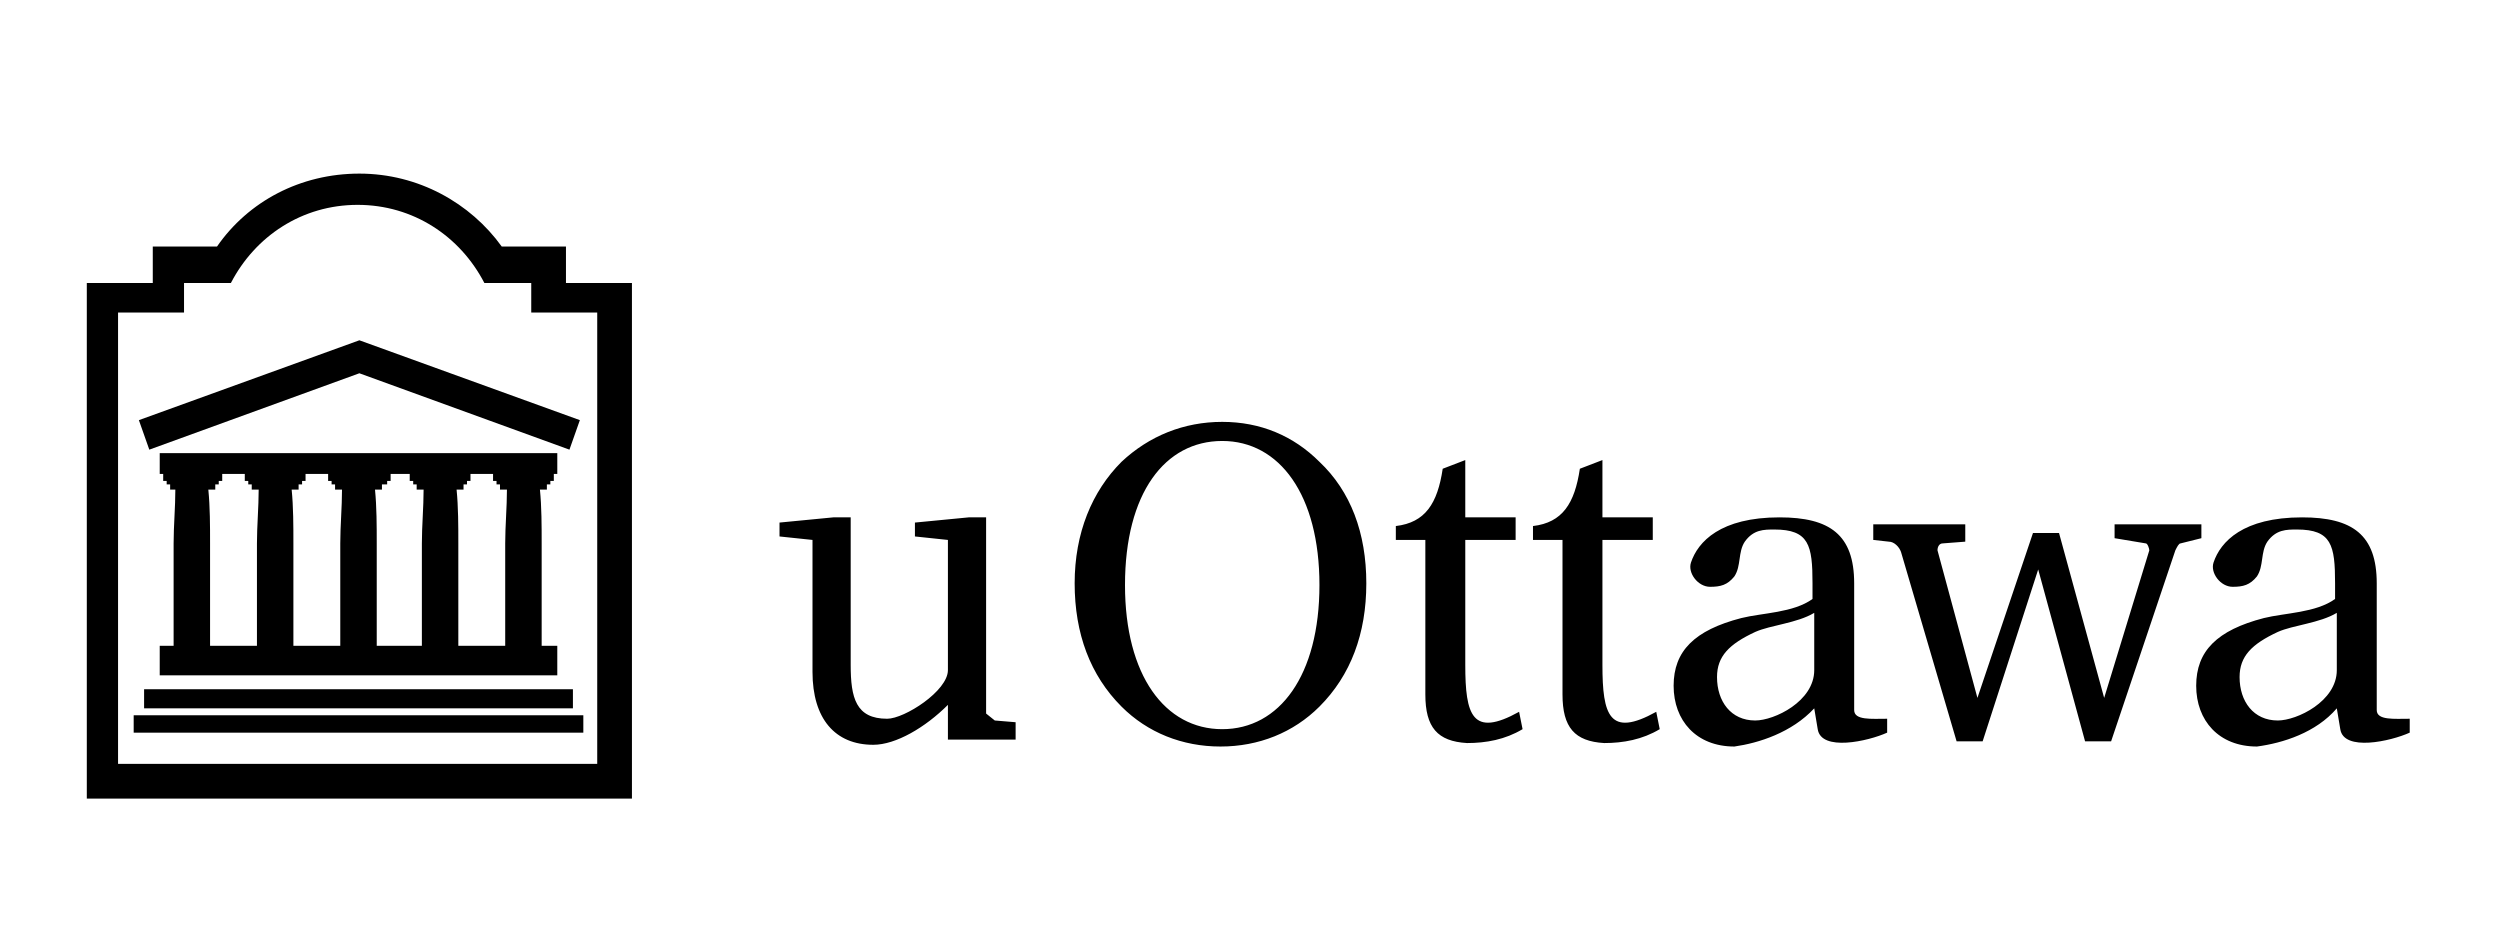 <svg version="1.1" id="Layer_1" xmlns="http://www.w3.org/2000/svg" x="0" y="0" width="144" height="54" style="enable-background:new 0 0 144 54" xml:space="preserve"><style>.st0{fill-rule:evenodd;clip-rule:evenodd}.st1{fill:none;stroke:#000;stroke-width:3.000000e-04;stroke-miterlimit:2.613}</style><path class="st0" d="m48 29.8-3.1.3v.8l1.9.2v7.6c0 2.7 1.3 4.2 3.5 4.2 1.3 0 3-1 4.3-2.3v2h3.9v-1l-1.2-.1-.5-.4V29.8h-1l-3.1.3v.8l1.9.2v7.5c0 1.2-2.5 2.8-3.5 2.8-1.8 0-2.1-1.2-2.1-3.1v-8.5h-1zm22.4-5.5c-2.2 0-4.2.8-5.8 2.3-1.7 1.7-2.7 4.1-2.7 7 0 2.9.9 5.3 2.7 7.1 1.5 1.5 3.5 2.3 5.7 2.3s4.2-.8 5.7-2.3c1.8-1.8 2.7-4.2 2.7-7.1 0-2.9-.9-5.3-2.7-7-1.5-1.5-3.4-2.3-5.6-2.3zm0 1.1c3.3 0 5.6 3.1 5.6 8.3 0 5.2-2.3 8.3-5.6 8.3s-5.6-3.1-5.6-8.3c0-5.3 2.3-8.3 5.6-8.3zm11.7 5.8V40c0 1.9.7 2.7 2.4 2.8 1.1 0 2.2-.2 3.2-.8l-.2-1c-2.7 1.5-3.1.2-3.1-2.7v-7.2h2.9v-1.3h-2.9v-3.3l-1.3.5c-.3 2-1 3.1-2.7 3.3v.8h1.7v.1zm22.4 9.6.2 1.2c.2 1.3 2.9.7 4 .2v-.8c-.9 0-1.9.1-1.9-.5v-7.3c0-2.8-1.4-3.8-4.3-3.8-3.4 0-4.7 1.4-5.1 2.6-.2.6.4 1.4 1.1 1.4.6 0 1-.1 1.4-.6.4-.6.2-1.4.6-2 .5-.7 1.1-.7 1.7-.7 2 0 2.2.9 2.2 3.1v.9c-1.1.8-2.9.8-4.1 1.1-2.7.7-3.9 1.9-3.9 3.9s1.3 3.5 3.5 3.5c1.4-.2 3.3-.8 4.6-2.2zm0-2.2c0 1.8-2.3 2.9-3.4 2.9-1.4 0-2.2-1.1-2.2-2.5 0-1.2.7-1.9 2.2-2.6.9-.4 2.4-.5 3.4-1.1v3.3zm3.4-8.5v1l.9.1c.3 0 .6.3.7.6l3.2 10.9h1.5l3.2-9.9 2.7 9.9h1.5l3.7-11c.1-.2.2-.4.3-.4l1.2-.3v-.8h-5v.8l1.8.3c.1 0 .2.3.2.4l-2.6 8.5-2.6-9.5h-1.5l-3.2 9.5-2.3-8.5c0-.2.1-.4.3-.4l1.3-.1v-1h-5.3v-.1zM90 31.2V40c0 1.9.7 2.7 2.4 2.8 1.1 0 2.2-.2 3.2-.8l-.2-1c-2.7 1.5-3.1.2-3.1-2.7v-7.2h2.9v-1.3h-2.9v-3.3L91 27c-.3 2-1 3.1-2.7 3.3v.8H90v.1zm44.6 9.6.2 1.2c.2 1.3 2.9.7 4 .2v-.8c-.9 0-1.9.1-1.9-.5v-7.3c0-2.8-1.4-3.8-4.3-3.8-3.4 0-4.7 1.4-5.1 2.6-.2.6.4 1.4 1.1 1.4.6 0 1-.1 1.4-.6.4-.6.2-1.4.6-2 .5-.7 1.1-.7 1.7-.7 2 0 2.2.9 2.2 3.1v.9c-1.1.8-2.9.8-4.1 1.1-2.7.7-3.9 1.9-3.9 3.9s1.3 3.5 3.5 3.5c1.5-.2 3.4-.8 4.6-2.2zm0-2.2c0 1.8-2.3 2.9-3.4 2.9-1.4 0-2.2-1.1-2.2-2.5 0-1.2.7-1.9 2.2-2.6.9-.4 2.4-.5 3.4-1.1v3.3z"/><path class="st1" d="m48 29.8-3.1.3v.8l1.9.2v7.6c0 2.7 1.3 4.2 3.5 4.2 1.3 0 3-1 4.3-2.3v2h3.9v-1l-1.2-.1-.5-.4V29.8h-1l-3.1.3v.8l1.9.2v7.5c0 1.2-2.5 2.8-3.5 2.8-1.8 0-2.1-1.2-2.1-3.1v-8.5h-1zm22.4-5.5c-2.2 0-4.2.8-5.8 2.3-1.7 1.7-2.7 4.1-2.7 7 0 2.9.9 5.3 2.7 7.1 1.5 1.5 3.5 2.3 5.7 2.3s4.2-.8 5.7-2.3c1.8-1.8 2.7-4.2 2.7-7.1 0-2.9-.9-5.3-2.7-7-1.5-1.5-3.4-2.3-5.6-2.3zm0 1.1c3.3 0 5.6 3.1 5.6 8.3 0 5.2-2.3 8.3-5.6 8.3s-5.6-3.1-5.6-8.3c0-5.3 2.3-8.3 5.6-8.3zm11.7 5.8V40c0 1.9.7 2.7 2.4 2.8 1.1 0 2.2-.2 3.2-.8l-.2-1c-2.7 1.5-3.1.2-3.1-2.7v-7.2h2.9v-1.3h-2.9v-3.3l-1.3.5c-.3 2-1 3.1-2.7 3.3v.8h1.7v.1zm22.4 9.6.2 1.2c.2 1.3 2.9.7 4 .2v-.8c-.9 0-1.9.1-1.9-.5v-7.3c0-2.8-1.4-3.8-4.3-3.8-3.4 0-4.7 1.4-5.1 2.6-.2.6.4 1.4 1.1 1.4.6 0 1-.1 1.4-.6.4-.6.2-1.4.6-2 .5-.7 1.1-.7 1.7-.7 2 0 2.2.9 2.2 3.1v.9c-1.1.8-2.9.8-4.1 1.1-2.7.7-3.9 1.9-3.9 3.9s1.3 3.5 3.5 3.5c1.4-.2 3.3-.8 4.6-2.2zm0-2.2c0 1.8-2.3 2.9-3.4 2.9-1.4 0-2.2-1.1-2.2-2.5 0-1.2.7-1.9 2.2-2.6.9-.4 2.4-.5 3.4-1.1v3.3zm3.4-8.5v1l.9.1c.3 0 .6.3.7.6l3.2 10.9h1.5l3.2-9.9 2.7 9.9h1.5l3.7-11c.1-.2.2-.4.3-.4l1.2-.3v-.8h-5v.8l1.8.3c.1 0 .2.3.2.4l-2.6 8.5-2.6-9.5h-1.5l-3.2 9.5-2.3-8.5c0-.2.1-.4.3-.4l1.3-.1v-1h-5.3v-.1zM90 31.2V40c0 1.9.7 2.7 2.4 2.8 1.1 0 2.2-.2 3.2-.8l-.2-1c-2.7 1.5-3.1.2-3.1-2.7v-7.2h2.9v-1.3h-2.9v-3.3L91 27c-.3 2-1 3.1-2.7 3.3v.8H90v.1zm44.6 9.6.2 1.2c.2 1.3 2.9.7 4 .2v-.8c-.9 0-1.9.1-1.9-.5v-7.3c0-2.8-1.4-3.8-4.3-3.8-3.4 0-4.7 1.4-5.1 2.6-.2.6.4 1.4 1.1 1.4.6 0 1-.1 1.4-.6.4-.6.2-1.4.6-2 .5-.7 1.1-.7 1.7-.7 2 0 2.2.9 2.2 3.1v.9c-1.1.8-2.9.8-4.1 1.1-2.7.7-3.9 1.9-3.9 3.9s1.3 3.5 3.5 3.5c1.5-.2 3.4-.8 4.6-2.2zm0-2.2c0 1.8-2.3 2.9-3.4 2.9-1.4 0-2.2-1.1-2.2-2.5 0-1.2.7-1.9 2.2-2.6.9-.4 2.4-.5 3.4-1.1v3.3z"/><path class="st0" d="M8.3 39.7H33v1.1H8.3v-1.1z"/><path class="st1" d="M8.3 39.7H33v1.1H8.3v-1.1z"/><path class="st0" d="M7.7 41.2h25.9v1H7.7v-1z"/><path class="st1" d="M7.7 41.2h25.9v1H7.7v-1z"/><path class="st0" d="m8 24.2 12.7-4.6 12.7 4.6-.6 1.7-12.1-4.4-12.1 4.4-.6-1.7z"/><path class="st1" d="m8 24.2 12.7-4.6 12.7 4.6-.6 1.7-12.1-4.4-12.1 4.4-.6-1.7z"/><path class="st0" d="M8.8 14.2h3.7c1.8-2.6 4.8-4.2 8.2-4.2 3.4 0 6.4 1.7 8.2 4.2h3.7v2.1h3.8V46H5V16.3h3.8v-2.1zm-2 3.8h3.8v-1.7h2.7c1.4-2.7 4.1-4.5 7.3-4.5s5.9 1.8 7.3 4.5h2.7V18h3.8v26H6.8V18z"/><path class="st1" d="M8.8 14.2h3.7c1.8-2.6 4.8-4.2 8.2-4.2 3.4 0 6.4 1.7 8.2 4.2h3.7v2.1h3.8V46H5V16.3h3.8v-2.1zm-2 3.8h3.8v-1.7h2.7c1.4-2.7 4.1-4.5 7.3-4.5s5.9 1.8 7.3 4.5h2.7V18h3.8v26H6.8V18z"/><path class="st0" d="M9.2 37.2h.8v-5.9c0-1 .1-2.1.1-3.1h-.3v-.3h-.2v-.2h-.2v-.4h-.2v-1.2h22.9v1.2h-.2v.4h-.2v.2h-.2v.3h-.4c.1 1 .1 2.1.1 3.1v5.9h.9v1.7H9.2v-1.7zm3 0h2.6v-5.9c0-1 .1-2.1.1-3.1h-.4v-.3h-.2v-.2h-.2v-.4h-1.3v.4h-.2v.2h-.2v.3H12c.1 1 .1 2.1.1 3.1v5.9h.1zm4.8 0h2.6v-5.9c0-1 .1-2.1.1-3.1h-.4v-.3h-.2v-.2h-.2v-.4h-1.3v.4h-.2v.2h-.2v.3h-.4c.1 1 .1 2.1.1 3.1v5.9h.1zm4.8 0h2.5v-5.9c0-1 .1-2.1.1-3.1H24v-.3h-.2v-.2h-.2v-.4h-1.1v.4h-.2v.2H22v.3h-.4c.1 1 .1 2.1.1 3.1v5.9h.1zm4.7 0h2.6v-5.9c0-1 .1-2.1.1-3.1h-.4v-.3h-.2v-.2h-.2v-.4h-1.3v.4h-.2v.2h-.2v.3h-.4c.1 1 .1 2.1.1 3.1v5.9h.1z"/><path class="st1" d="M9.2 37.2h.8v-5.9c0-1 .1-2.1.1-3.1h-.3v-.3h-.2v-.2h-.2v-.4h-.2v-1.2h22.9v1.2h-.2v.4h-.2v.2h-.2v.3h-.4c.1 1 .1 2.1.1 3.1v5.9h.9v1.7H9.2v-1.7zm3 0h2.6v-5.9c0-1 .1-2.1.1-3.1h-.4v-.3h-.2v-.2h-.2v-.4h-1.3v.4h-.2v.2h-.2v.3H12c.1 1 .1 2.1.1 3.1v5.9h.1zm4.8 0h2.6v-5.9c0-1 .1-2.1.1-3.1h-.4v-.3h-.2v-.2h-.2v-.4h-1.3v.4h-.2v.2h-.2v.3h-.4c.1 1 .1 2.1.1 3.1v5.9h.1zm4.8 0h2.5v-5.9c0-1 .1-2.1.1-3.1H24v-.3h-.2v-.2h-.2v-.4h-1.1v.4h-.2v.2H22v.3h-.4c.1 1 .1 2.1.1 3.1v5.9h.1zm4.7 0h2.6v-5.9c0-1 .1-2.1.1-3.1h-.4v-.3h-.2v-.2h-.2v-.4h-1.3v.4h-.2v.2h-.2v.3h-.4c.1 1 .1 2.1.1 3.1v5.9h.1z"/></svg>